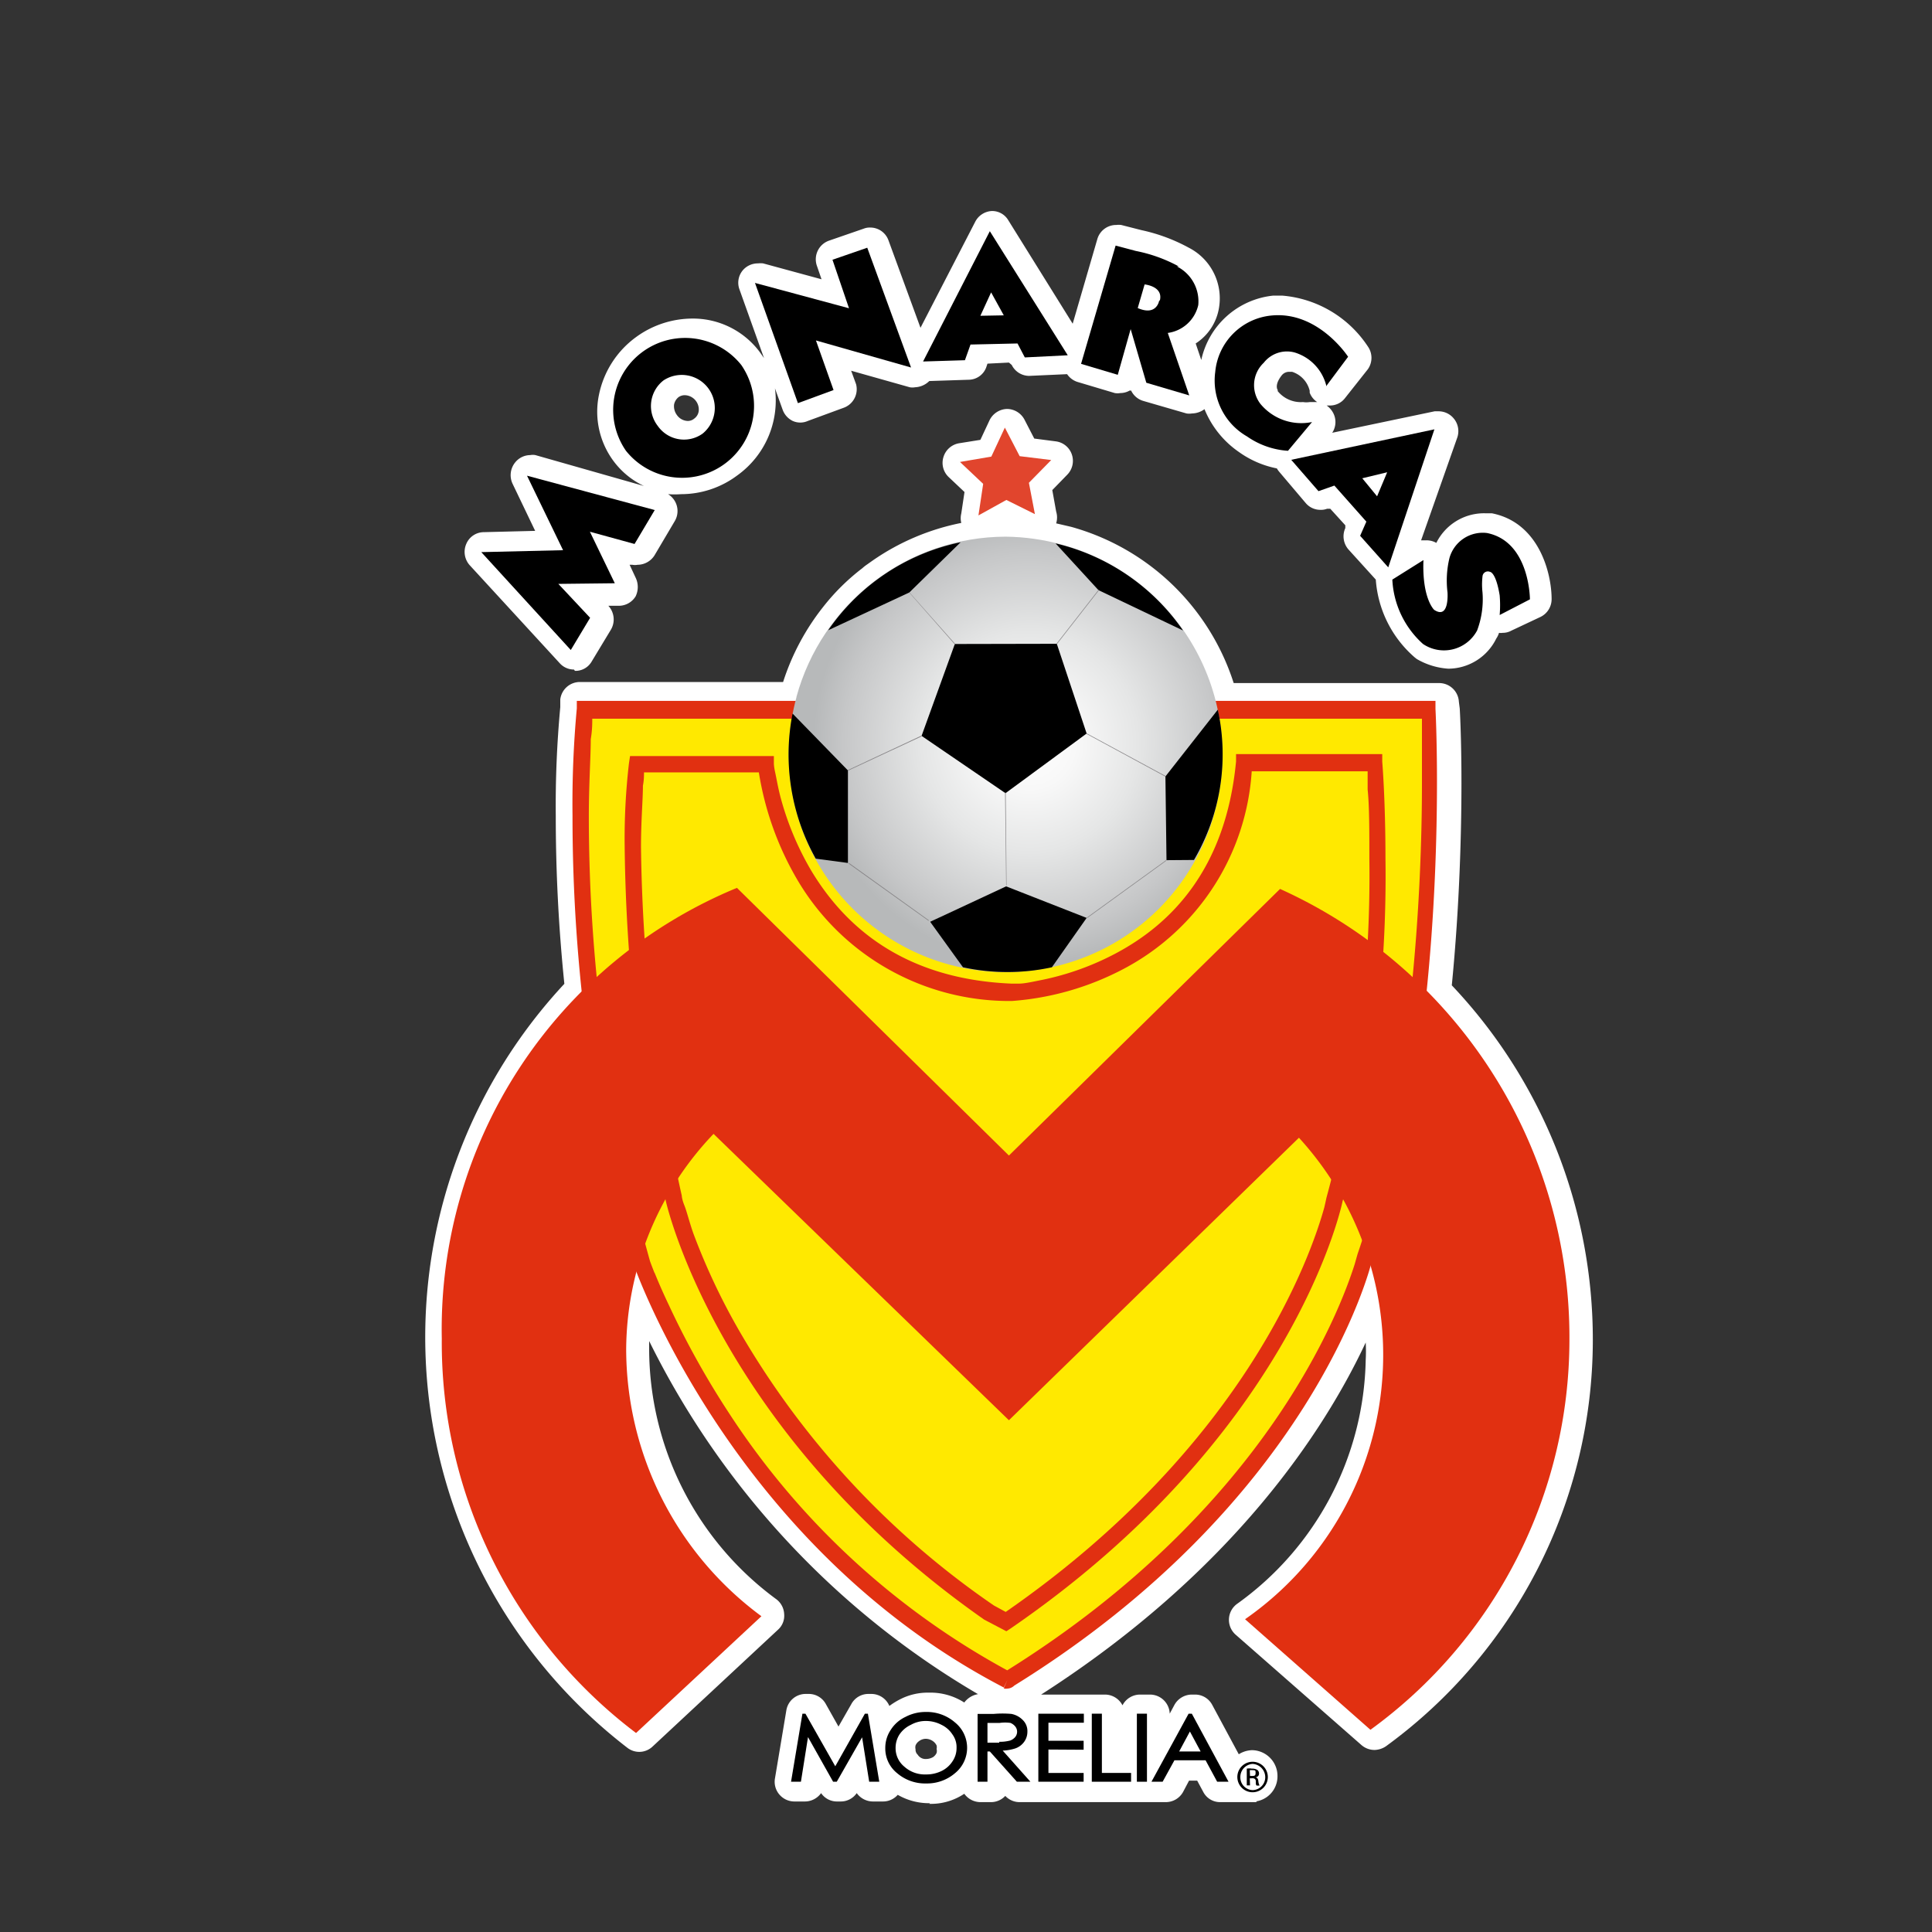 <svg id="Capa_1" data-name="Capa 1" xmlns="http://www.w3.org/2000/svg" xmlns:xlink="http://www.w3.org/1999/xlink" viewBox="0 0 90 90"><rect x="0" y="0" width="90" height="90" fill="#333333" stroke="none"/><defs><style>.cls-1{fill:none;}.cls-2{fill:#fff;}.cls-3{fill:#ffe900;}.cls-4{fill:#e13011;}.cls-5{clip-path:url(#clip-path);}.cls-6{clip-path:url(#clip-path-2);}.cls-7{fill:url(#Degradado_sin_nombre_3);}.cls-8{fill:#878587;}.cls-9{fill:#e1452d;}</style><clipPath id="clip-path"><path class="cls-1" d="M37.1,32.49a10.14,10.14,0,0,0,7.1,12.44h0a10.08,10.08,0,0,0,12.39-7.11h0A10.14,10.14,0,0,0,49.5,25.38h0A10.2,10.2,0,0,0,46.84,25h0a10.13,10.13,0,0,0-9.74,7.47"/></clipPath><clipPath id="clip-path-2"><rect class="cls-1" x="35.85" y="24.82" width="22.4" height="21.38"/></clipPath><radialGradient id="Degradado_sin_nombre_3" cx="-289" cy="-162" r="1" gradientTransform="translate(2963.97 1704.8) scale(10.09 10.31)" gradientUnits="userSpaceOnUse"><stop offset="0" stop-color="#fff"/><stop offset="0.21" stop-color="#f8f8f8"/><stop offset="0.5" stop-color="#e5e6e6"/><stop offset="0.86" stop-color="#c6c7c8"/><stop offset="1" stop-color="#b7b9ba"/></radialGradient></defs><title>Morelia-90x90</title><path class="cls-2" d="M59.52,18.15s0,0,0,.07a1.39,1.39,0,0,0,1.18.51,1,1,0,0,0,.31,0h.35a.9.9,0,0,1-.35-.44s0-.06,0-.09,0,0,0,0a1.23,1.23,0,0,0-.82-.88l-.14,0a.44.44,0,0,0-.33.15s0,0,0,0c-.32.4-.25.63-.19.72m-27.62.22a.5.5,0,0,0-.3.09.58.58,0,0,0-.21.35.69.69,0,0,0,.13.48.64.64,0,0,0,.51.28.46.46,0,0,0,.3-.11.51.51,0,0,0,.21-.36.67.67,0,0,0-.64-.73M26.74,31.19a.89.89,0,0,1-.67-.3l-4.18-4.55a.93.93,0,0,1-.17-1,.89.89,0,0,1,.82-.55l2.39-.06-1.05-2.19a.94.94,0,0,1,.12-1,.91.91,0,0,1,.7-.34.67.67,0,0,1,.24,0L30,22.64a3.77,3.77,0,0,1-1.44-1.19,3.86,3.86,0,0,1-.66-3.05,4.41,4.41,0,0,1,1.72-2.69,4.47,4.47,0,0,1,2.62-.87,3.88,3.88,0,0,1,3.16,1.57l.19.27-1.14-3.19a.9.9,0,0,1,.18-.93.92.92,0,0,1,.68-.29,1,1,0,0,1,.24,0l2.72.74-.22-.64a.92.92,0,0,1,.57-1.16l1.62-.56a.76.76,0,0,1,.3-.05.9.9,0,0,1,.85.6l1.49,4.07,2.55-4.94a.92.92,0,0,1,.78-.5h0a.87.87,0,0,1,.76.43l3,4.82,1.15-3.95a.91.91,0,0,1,.88-.65.93.93,0,0,1,.23,0l.94.24a8.2,8.2,0,0,1,2.21.82,2.65,2.65,0,0,1,1.41,2.77A2.44,2.44,0,0,1,55.7,16l.26.77a3.83,3.83,0,0,1,3.36-3l.4,0a5.3,5.3,0,0,1,4,2.37.92.92,0,0,1,0,1.06l-1.06,1.34a.88.88,0,0,1-.71.35l-.15,0h0a1,1,0,0,1,.26.27.91.91,0,0,1,0,1l4.77-1,.19,0a.91.91,0,0,1,.68.31.92.92,0,0,1,.19.9L66.2,25.17l.25,0a.93.93,0,0,1,.46.12l0,0a2.48,2.48,0,0,1,2.26-1.38h.32c2.21.43,2.79,2.8,2.79,4a.92.92,0,0,1-.52.83l-1.36.64a.82.82,0,0,1-.4.1.5.5,0,0,1-.17,0,1,1,0,0,1-.13.27h0a2.5,2.5,0,0,1-2.23,1.4A3.34,3.34,0,0,1,66,30.7l-.09-.07A5.28,5.28,0,0,1,64.09,27v0l-1.27-1.4a.93.93,0,0,1-.15-1l0-.13-.7-.77-.15,0a.76.76,0,0,1-.3.05.89.89,0,0,1-.69-.31L59.61,22a1.18,1.18,0,0,1-.13-.18,4.54,4.54,0,0,1-1.76-.76,4.46,4.46,0,0,1-1.61-2,1,1,0,0,1-.58.2.82.82,0,0,1-.26,0l-2-.58a.91.91,0,0,1-.58-.49.06.06,0,0,1-.06,0,.88.88,0,0,1-.44.12.75.75,0,0,1-.26,0l-1.71-.51a.92.92,0,0,1-.51-.37l-1.77.08h0a.91.91,0,0,1-.81-.51L47,16.89l-1,.05-.05.15a.88.88,0,0,1-.83.6l-1.83.06a1,1,0,0,1-.66.29.69.69,0,0,1-.25,0l-2.73-.77.23.63A.92.92,0,0,1,39.29,19l-1.66.61a.86.86,0,0,1-.7,0,.93.93,0,0,1-.47-.52l-.36-1a4.29,4.29,0,0,1-1.76,4.06,4.36,4.36,0,0,1-2.61.87,4.08,4.08,0,0,1-.61,0,.92.92,0,0,1,.31,1.26l-.94,1.59a.94.94,0,0,1-.79.44.67.67,0,0,1-.24,0l-.13,0,.28.6a1,1,0,0,1,0,.87.92.92,0,0,1-.77.44h-.55l.05,0a.94.94,0,0,1,.12,1.11l-.9,1.49a.87.87,0,0,1-.69.43h-.09M43.11,81a.53.53,0,0,0-.3.11.45.45,0,0,0-.16.2.37.37,0,0,0,0,.18.31.31,0,0,0,.1.25.43.43,0,0,0,.41.2.66.66,0,0,0,.31-.09.48.48,0,0,0,.16-.19.36.36,0,0,0,0-.19.32.32,0,0,0,0-.16.51.51,0,0,0-.17-.2.59.59,0,0,0-.32-.11m.18,3a2.92,2.92,0,0,1-1.5-.39.91.91,0,0,1-.69.31h-.46a.93.93,0,0,1-.76-.39.9.9,0,0,1-.75.39H39a.89.89,0,0,1-.75-.39.93.93,0,0,1-.76.39H37a.92.92,0,0,1-.69-.32.91.91,0,0,1-.21-.75l.53-3.17a.91.91,0,0,1,.9-.77h.15a.9.9,0,0,1,.79.47l.59,1.05.6-1.05a.9.9,0,0,1,.79-.47h.14a.91.91,0,0,1,.84.56,3.52,3.52,0,0,1,.5-.31,2.81,2.81,0,0,1,1.34-.31h0a2.92,2.92,0,0,1,1.65.46,1,1,0,0,1,.64-.39A39.14,39.14,0,0,1,30.24,62.47c0,.11,0,.21,0,.31a14.5,14.5,0,0,0,5.94,11.73.92.92,0,0,1,.35.69.87.87,0,0,1-.29.72L30.4,81.36a.9.9,0,0,1-1.16.07,24.14,24.14,0,0,1-2.95-35.6,76.57,76.57,0,0,1-.4-7.82,49.47,49.47,0,0,1,.21-5.07l0-.36a.92.92,0,0,1,.91-.81h9.47a11.08,11.08,0,0,1,1.86-3.49,10.13,10.13,0,0,1,1.83-1.81s0,0,0,0a2,2,0,0,1,.23-.18l.24-.17s0,0,0,0a11,11,0,0,1,4.14-1.76.92.92,0,0,1,0-.44l.15-1-.73-.69a.91.91,0,0,1-.25-.94.92.92,0,0,1,.72-.64l1-.16.43-.92a.94.94,0,0,1,.81-.52h0a.93.93,0,0,1,.81.49l.46.89,1,.13a.91.91,0,0,1,.75.61.92.92,0,0,1-.21.94l-.7.72.18,1a.93.93,0,0,1,0,.55l.69.16a11.05,11.05,0,0,1,7.58,7.28h9.58a.92.92,0,0,1,.91.87L68,33v0s.08,1.28.08,3.47-.08,5.67-.45,9.43a24,24,0,0,1,6.57,16.55,23.42,23.42,0,0,1-9.64,18.9,1,1,0,0,1-.53.17.93.93,0,0,1-.61-.23l-5.87-5.15a.92.92,0,0,1,.07-1.42,14.3,14.3,0,0,0,6-11.37,7.3,7.3,0,0,0,0-.81c-1.91,4.08-6.17,10.66-15.12,16.4h2.14l.18,0,.19,0h.47a.92.92,0,0,1,.81.5.92.92,0,0,1,.81-.5h.47a.92.92,0,0,1,.92.89l.22-.41a.93.93,0,0,1,.8-.48h.16a.9.9,0,0,1,.8.48l1.71,3.18a.92.92,0,0,1,0,.91c-.16.28.6.44.28.44H56.85a.88.88,0,0,1-.8-.48l-.28-.52h-.38l-.28.53a.92.92,0,0,1-.81.47H47.51a.91.91,0,0,1-.68-.29.91.91,0,0,1-.68.29h-.47a.93.93,0,0,1-.76-.39,2.79,2.79,0,0,1-1.63.47"/><path class="cls-3" d="M46.93,78.26s.06,0,.09-.05c14-8.71,16.59-19.7,16.59-19.7,3.69-10.7,2.92-25.44,2.92-25.44H27.24a74.89,74.89,0,0,0,2.68,25.78s4.46,12.86,17,19.41"/><path class="cls-4" d="M30.49,59.28c.14.35.36.87.67,1.52A40,40,0,0,0,34,65.89,35.94,35.94,0,0,0,46.92,77.81C59,70.27,62.44,61,63.11,58.88l.13-.46v0c2.57-7.46,3-17,3-21.94,0-1.42,0-2.46,0-3H27.59c0,.22,0,.54-.07.95,0,.83-.09,2.06-.09,3.6a76.84,76.84,0,0,0,2.85,20.72s.08.22.21.55M46.77,78.62l.16-.36-.17.35C34.05,72,29.57,59,29.55,59h0a77.58,77.58,0,0,1-2.88-21,48.27,48.27,0,0,1,.2-5l0-.35h40l0,.37s.07,1.3.07,3.39c0,5-.38,14.56-3,22.18C63.85,59.16,61,70,47.25,78.52h0a.49.49,0,0,1-.31.14.53.53,0,0,1-.17,0"/><path class="cls-4" d="M46.85,75.09c11.26-7.8,14.26-16.75,14.84-18.84.07-.3.1-.45.1-.45v0h0a57.1,57.1,0,0,0,2-15.8c0-1.34,0-2.45-.08-3.22,0-.36,0-.65,0-.85h-5.4a11.22,11.22,0,0,1-5.94,9.19,13.21,13.21,0,0,1-5.23,1.51h0a11.46,11.46,0,0,1-10-5.65,14.33,14.33,0,0,1-1.79-5H30c0,.15,0,.36-.05.62,0,.65-.09,1.61-.09,2.87a78.6,78.6,0,0,0,1.9,16.23s0,.15.12.45.22.74.42,1.31A30.28,30.28,0,0,0,34.44,62,39.45,39.45,0,0,0,46.3,74.79Zm0,.46.19-.34Zm-1-.1h0C33.39,66.73,31,55.93,31,55.87A79.52,79.52,0,0,1,29.1,39.48a30.48,30.48,0,0,1,.2-3.93l.05-.33h6.7l0,.35s0,.14.06.41.12.65.24,1.12a13.73,13.73,0,0,0,1.43,3.44c1.51,2.52,4.21,5.06,9.32,5.28l.38,0c.26,0,.64-.09,1.1-.18A12.79,12.79,0,0,0,52,44.4c2.51-1.34,5.1-3.87,5.58-8.93l0-.34h6.81l0,.35s.15,1.77.15,4.49a58.18,58.18,0,0,1-2,16c-.11.53-2.51,11-15.46,19.89l-.2.13Z"/><path class="cls-4" d="M63.84,80.58a22.46,22.46,0,0,0,9.27-18.17,22.92,22.92,0,0,0-13.48-21L47,53.83,34.33,41.36a22.24,22.24,0,0,0-13.75,21,22.79,22.79,0,0,0,9.05,18.37l5.84-5.44a15.48,15.48,0,0,1-6.3-12.47,14.65,14.65,0,0,1,4.07-10L47,66.16,60.51,53A15,15,0,0,1,58,75.43Z"/><g class="cls-5"><g class="cls-6"><rect class="cls-7" x="35.85" y="24.82" width="22.4" height="21.38"/></g></g><path d="M43.33,42.94l3.54-1.65,3.75,1.47L49,45.06a9.8,9.8,0,0,1-4.14,0Z"/><polygon points="42.93 34.28 44.48 30 49.23 29.99 50.62 34.17 46.84 36.95 42.93 34.28"/><path d="M36.93,33.25l2.57,2.64,0,4.31L38,40a9.93,9.93,0,0,1-1.08-6.76"/><path d="M54.34,40.07l-.05-3.9,2.44-3.11a9.72,9.72,0,0,1-1.11,7Z"/><path d="M44.75,25.26,42.36,27.6l-3.78,1.76a9.93,9.93,0,0,1,6.17-4.1"/><path d="M49.17,25.31l2,2.18,3.94,1.88a10,10,0,0,0-5.95-4.06"/><polygon class="cls-8" points="39.5 35.87 42.92 34.27 42.94 34.3 39.51 35.9 39.5 35.87"/><polygon class="cls-8" points="46.82 36.92 46.87 41.25 46.89 41.25 46.85 36.92 46.82 36.92"/><polygon class="cls-8" points="39.53 40.23 39.55 40.2 43.27 42.87 43.26 42.9 39.53 40.23"/><polygon class="cls-8" points="50.62 42.75 54.32 40.07 54.34 40.09 50.64 42.77 50.62 42.75"/><polygon class="cls-8" points="50.6 34.18 50.62 34.16 54.3 36.15 54.29 36.18 50.6 34.18"/><polygon class="cls-8" points="49.22 29.98 51.17 27.48 51.19 27.5 49.24 30 49.22 29.98"/><polygon class="cls-8" points="42.36 27.61 42.37 27.6 44.49 29.99 44.47 30.01 42.36 27.61"/><polygon points="40.43 79.83 40.29 79.83 38.91 82.28 37.52 79.83 37.38 79.83 36.85 83 37.31 83 37.64 80.92 38.81 83 38.98 83 40.16 80.93 40.49 83 40.96 83 40.43 79.83"/><path d="M44.56,81.42a1.09,1.09,0,0,1-.19.63,1.25,1.25,0,0,1-.51.45,1.6,1.6,0,0,1-.73.16,1.42,1.42,0,0,1-1-.36,1.11,1.11,0,0,1-.41-.87,1.16,1.16,0,0,1,.18-.63,1.3,1.3,0,0,1,.53-.45,1.4,1.4,0,0,1,.7-.18,1.55,1.55,0,0,1,.73.18,1.25,1.25,0,0,1,.51.45,1,1,0,0,1,.19.62m-.07-1.18a2,2,0,0,0-1.37-.49,2,2,0,0,0-.94.23,1.63,1.63,0,0,0-.69.61,1.5,1.5,0,0,0-.25.84,1.47,1.47,0,0,0,.55,1.17,2,2,0,0,0,1.36.48h0a2,2,0,0,0,1.34-.48,1.52,1.52,0,0,0,0-2.36"/><path d="M46.55,81.18H46v-.92h.57a1.8,1.8,0,0,1,.5,0,.57.57,0,0,1,.22.16.39.39,0,0,1,0,.5.56.56,0,0,1-.23.16,1.9,1.9,0,0,1-.51.06m.16.41a2.17,2.17,0,0,0,.58-.1.85.85,0,0,0,.42-.31.8.8,0,0,0,.15-.47.72.72,0,0,0-.22-.55,1,1,0,0,0-.53-.28,4.77,4.77,0,0,0-.81,0h-.76V83H46V81.59h.11L47.37,83H48Z"/><polygon points="50.49 80.25 50.49 79.83 48.37 79.83 48.37 83 50.48 83 50.48 82.59 48.84 82.59 48.84 81.5 50.48 81.51 50.48 81.09 48.84 81.09 48.84 80.25 50.49 80.25"/><polygon points="51.33 82.59 51.33 79.83 50.86 79.83 50.86 83 52.69 83 52.69 82.59 51.33 82.59"/><rect x="52.96" y="79.83" width="0.47" height="3.17"/><polygon class="cls-9" points="46.18 21.27 46.81 19.92 47.5 21.25 48.97 21.43 47.93 22.49 48.21 23.95 46.88 23.29 45.58 24.01 45.8 22.54 44.72 21.52 46.18 21.27"/><polygon points="26.59 30.28 22.42 25.72 26.23 25.63 24.55 22.16 30.5 23.76 29.56 25.34 27.48 24.77 28.64 27.17 26.01 27.2 27.49 28.78 26.59 30.28"/><polygon points="35.17 13.18 37.17 18.78 38.83 18.17 38.01 15.86 42.44 17.12 40.4 11.54 38.78 12.1 39.55 14.36 35.17 13.18"/><path d="M45.67,14.71l.5-1.09.59,1.07Zm.44-3.94L43,16.84l1.95-.06.26-.73L47.4,16l.34.65,2-.1Z"/><path d="M64.15,23.12l-.69-.84L64.62,22Zm-4-1.7,1.27,1.46.74-.26,1.49,1.68-.29.66,1.31,1.47L66.82,20Z"/><path d="M54,14s-.11.74-1,.35l.32-1.1s.88.08.71.75m.88-1.59a7,7,0,0,0-2-.72l-.94-.25-1.61,5.51,1.71.51.6-2.13.73,2.5,2,.59-1-2.91a1.69,1.69,0,0,0,1.42-1.3,1.82,1.82,0,0,0-1-1.8"/><path d="M61.78,18s0,0,0-.05a2.17,2.17,0,0,0-1.47-1.53,1.37,1.37,0,0,0-1.44.48,1.43,1.43,0,0,0-.15,1.92,2.47,2.47,0,0,0,2.4.84L60,21a3.75,3.75,0,0,1-1.91-.67,3,3,0,0,1-1.48-3,2.91,2.91,0,0,1,2.6-2.63c2.2-.23,3.59,1.92,3.59,1.92l-1,1.34"/><path d="M71.27,27.92s0-2.69-2-3.09A1.61,1.61,0,0,0,67.52,26a4.47,4.47,0,0,0-.09,1.59s.1,1.29-.62.82c0,0-.57-.52-.5-2.32L64.86,27a4.31,4.31,0,0,0,1.43,3,1.75,1.75,0,0,0,2.52-.63,4.15,4.15,0,0,0,.25-1.78,3.26,3.26,0,0,1,0-.73.25.25,0,0,1,.35-.22s.27,0,.45,1.09a5.32,5.32,0,0,1,0,.92Z"/><path d="M32.73,20.2a1.49,1.49,0,0,1-2.09-.36,1.51,1.51,0,0,1,.27-2.12,1.54,1.54,0,0,1,1.82,2.48M34.53,17a3.35,3.35,0,0,0-5.37,4,3.35,3.35,0,0,0,5.37-4"/><path class="cls-2" d="M58.35,83.93a1.2,1.2,0,0,1-1.2-1.13.35.35,0,0,1,0-.06,1.21,1.21,0,0,1,1.18-1.21h0a1.2,1.2,0,0,1,1.18,1.21h0a1.18,1.18,0,0,1-1.17,1.19Z"/><path d="M58.35,82.07a.71.71,0,0,1,0,1.42.71.71,0,1,1,0-1.42m0,.1a.61.61,0,0,0-.57.62.59.59,0,0,0,.58.6.6.6,0,0,0,.58-.61.62.62,0,0,0-.59-.61m-.12,1h-.15v-.78a.61.61,0,0,1,.23,0,.45.45,0,0,1,.26.06.2.2,0,0,1,.08.17c0,.11-.07.15-.16.18v0c.07,0,.12.06.13.18s.05.17.05.2h-.11c-.06,0-.06-.09-.06-.2s-.08-.15-.18-.14h-.1Zm0-.44h.09c.1,0,.17,0,.17-.13s0-.14-.18-.14h-.09Z"/><path d="M55.93,81.59h-1l.5-.93Zm-.41-1.76h-.15L53.64,83h.52l.55-1h1.45l.54,1h.53Z"/></svg>